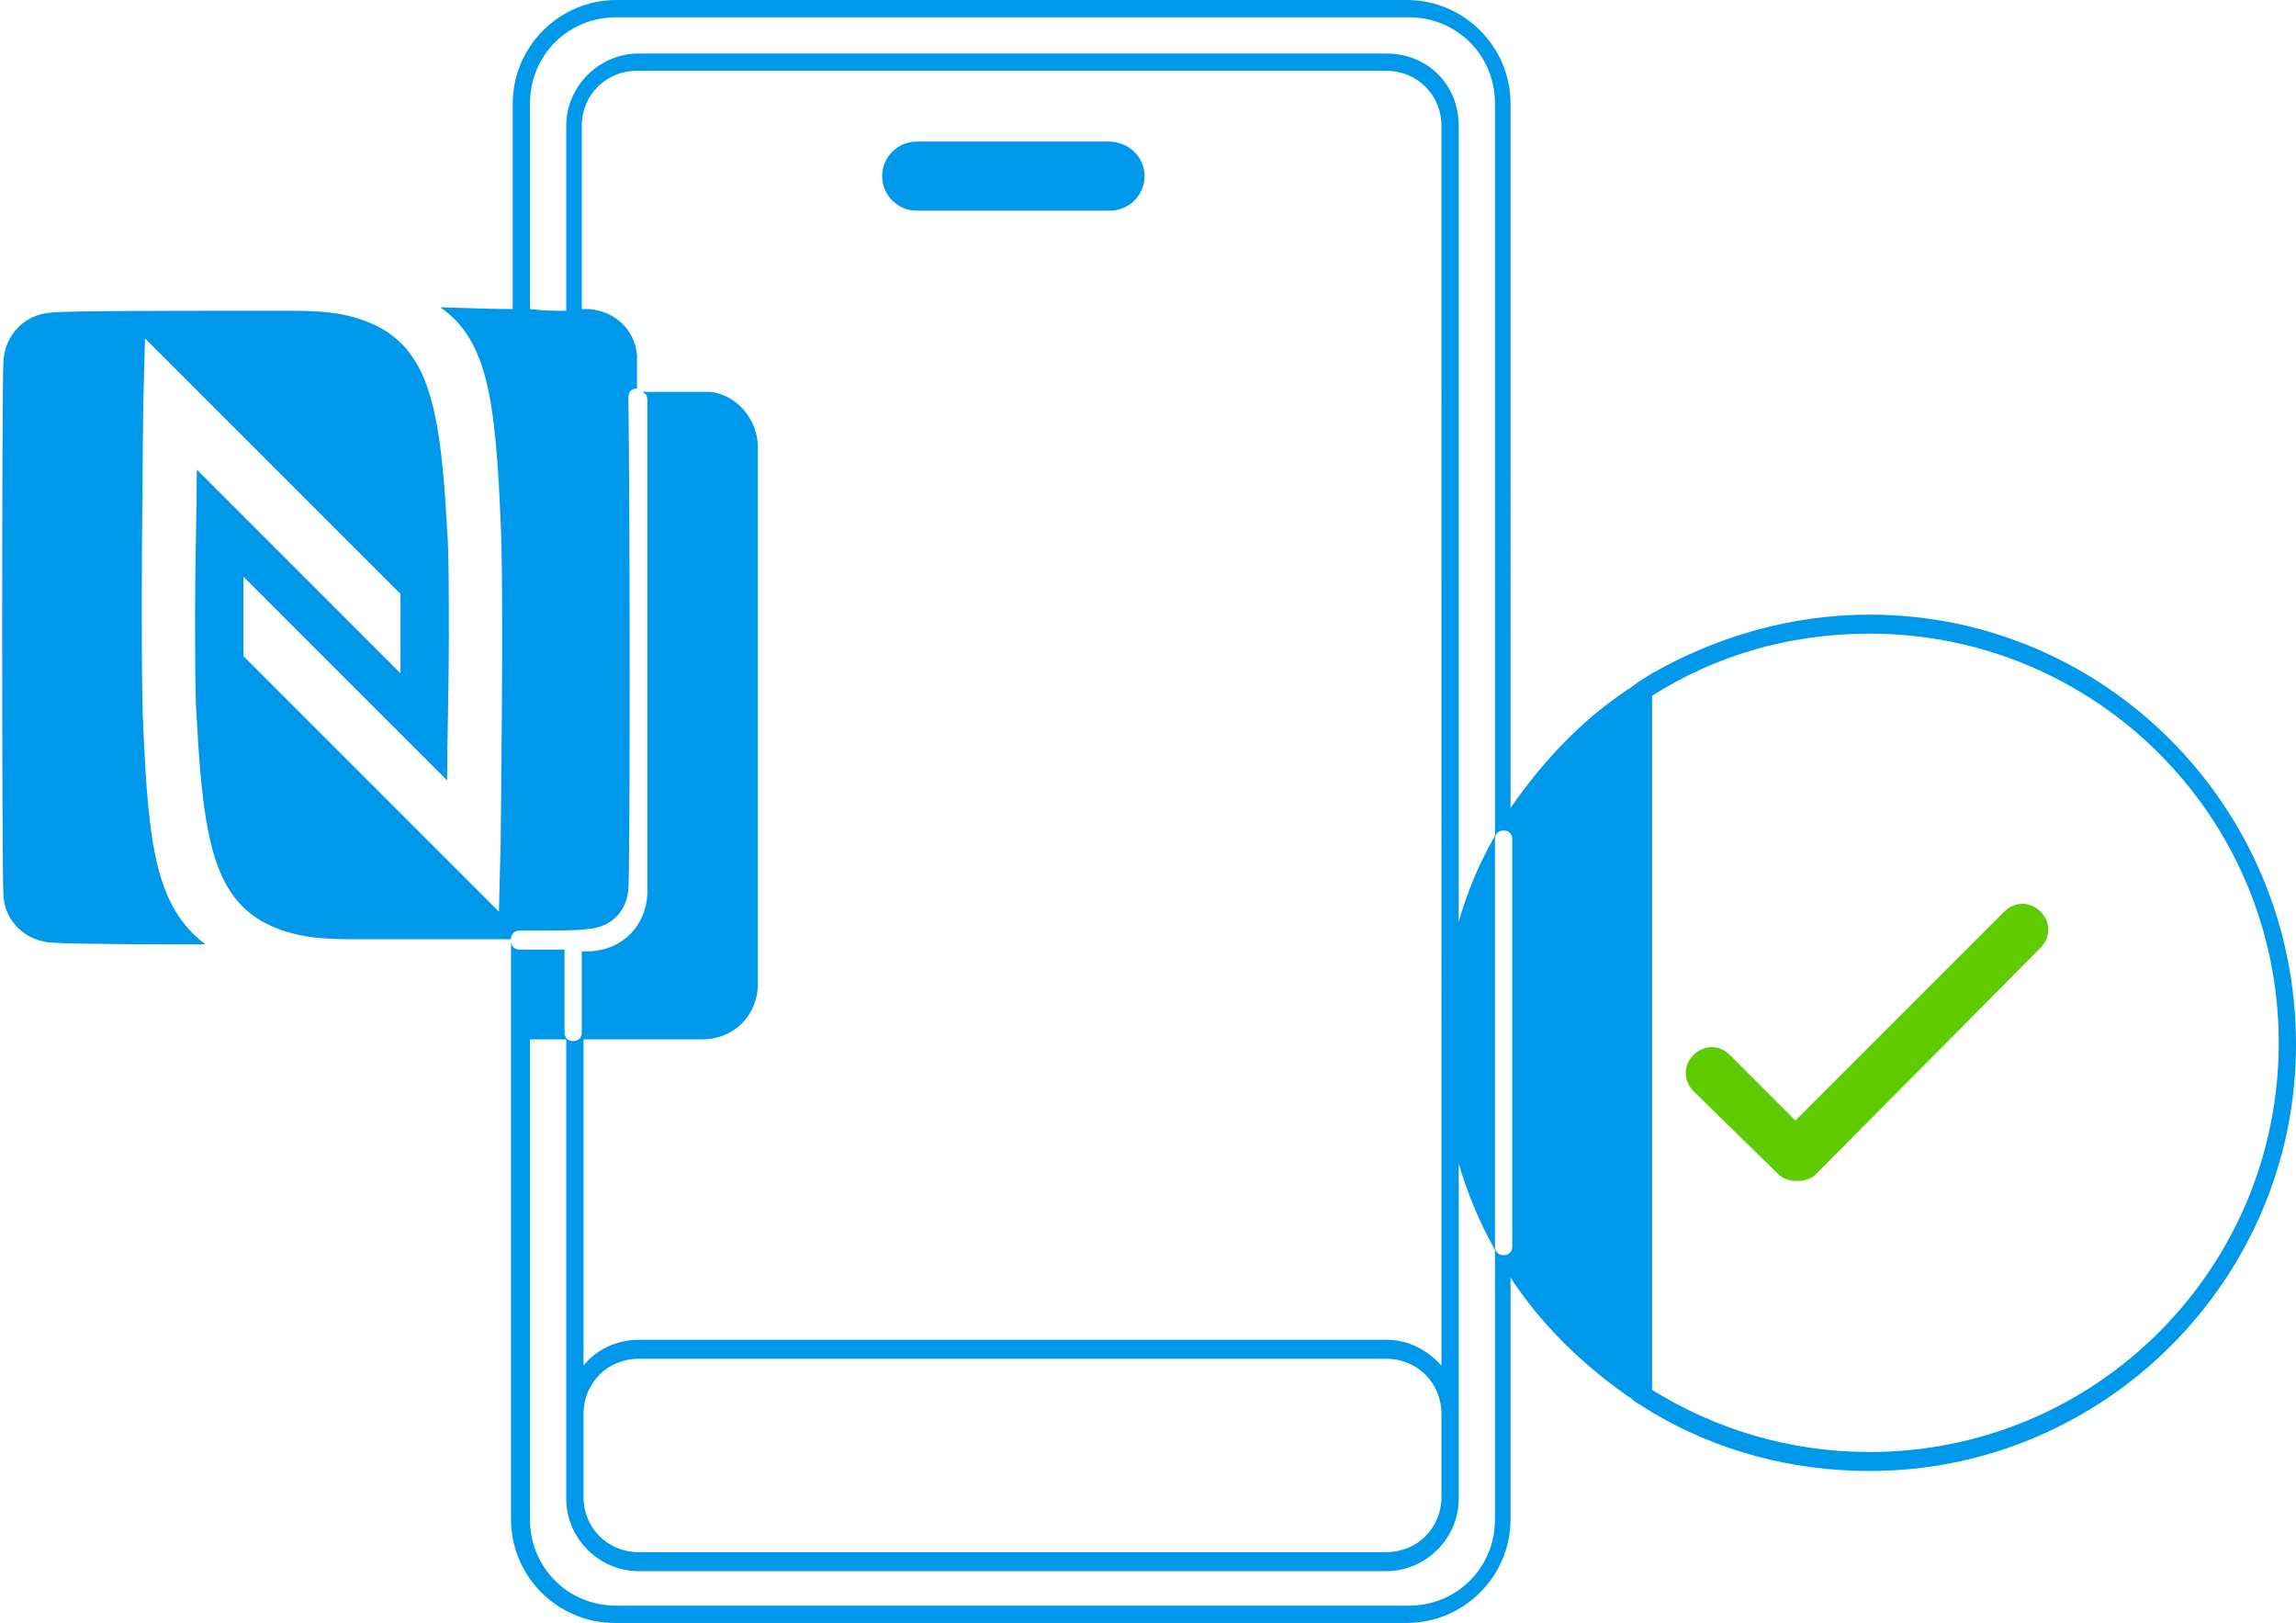 <?xml version="1.0" encoding="utf-8"?>
<!-- Generator: Adobe Illustrator 27.8.1, SVG Export Plug-In . SVG Version: 6.00 Build 0)  -->
<svg version="1.2" baseProfile="tiny" id="Layer_1" xmlns="http://www.w3.org/2000/svg" xmlns:xlink="http://www.w3.org/1999/xlink"
	 x="0px" y="0px" viewBox="0 0 133 94" overflow="visible" xml:space="preserve">
<g>
	<path fill="#0098EB" d="M64.2,8.2H53.1c-1.1,0-2,0.9-2,2s0.9,2,2,2h11.2c1.1,0,2-0.9,2-2S65.4,8.2,64.2,8.2z"/>
	<path fill="#0098EB" d="M108.3,35.6c-4.6,0-8.9,1.3-12.6,3.4v0l-0.8,0.5c-0.1,0.1-0.3,0.2-0.4,0.3c-0.1,0.1-0.2,0.1-0.3,0.2
		c-2.7,1.8-4.9,4.2-6.7,6.8V6c0-3.3-2.7-6-6-6H35.7c-3.3,0-6,2.7-6,6v11.9c-1.8,0-3.5-0.1-4.2-0.1c2.8,1.9,3.2,5.6,3.5,12.4
		c0.2,4,0,18.1,0,18.7l-0.1,3.9L14.1,38v-4.6l11.8,11.8c0-2.3,0.1-5.4,0.1-8.1c0-2.8,0-5.2-0.1-6.4c-0.4-7.4-1.1-10.9-5-12.2
		c-1.2-0.4-2.3-0.5-4.1-0.5h-3v0c-3.7,0-9.7,0-10.8,0.1c-1.6,0.1-2.7,1.3-2.8,2.8c-0.1,1.5-0.1,29.4,0,31c0.1,1.5,1.3,2.6,2.8,2.7
		c1.7,0.1,7.4,0.1,8.9,0.1C9,52.5,8.6,48.9,8.3,42.1c-0.2-4,0-18.1,0-18.7l0.1-3.8l14.8,14.8v4.6L11.4,27.2c0,2.3-0.1,5.4-0.1,8.1
		c0,2.8,0,5.2,0.1,6.4c0.4,7.4,1.1,10.9,5,12.2c1.2,0.4,2.3,0.5,4.1,0.5c1,0,5.5,0,9.1,0v0c0-0.3,0.2-0.5,0.5-0.5c2.1,0,3.5,0,4-0.1
		c1.3-0.1,2.2-1,2.3-2.3c0.1-1.3,0.1-21.5,0-28.5c0-0.3,0.2-0.5,0.5-0.5c0-1,0-1.7,0-1.9c-0.1-1.5-1.3-2.6-2.8-2.7
		c-0.1,0-0.3,0-0.4,0V7.3c0-1.8,1.4-3.2,3.2-3.2h43.4c1.8,0,3.2,1.4,3.2,3.2V60c0,0.1,0,0.2,0,0.3s0,0.2,0,0.3v18.5
		c-0.8-0.9-1.9-1.5-3.2-1.5H37c-1.3,0-2.5,0.6-3.2,1.5V60.2h6.9c1.8,0,3.2-1.4,3.2-3.2V25.9c0-1.6-1.2-3-2.7-3.2l-4,0
		c0.2,0.1,0.3,0.2,0.3,0.5c0,7,0,27.3,0,28.6c-0.1,1.8-1.4,3.2-3.3,3.3c-0.1,0-0.3,0-0.5,0v4.7c0,0.3-0.2,0.5-0.5,0.5
		c-0.3,0-0.5-0.2-0.5-0.5V55c-0.9,0-1.9,0-2.6,0c0,0,0,0,0,0c-0.3,0-0.5-0.2-0.5-0.5v5.7V88c0,3.3,2.7,6,6,6h45.9c3.3,0,6-2.7,6-6
		V74c1.7,2.6,4,4.9,6.7,6.8c0.1,0.1,0.2,0.1,0.3,0.2c0.1,0.1,0.2,0.2,0.4,0.3l0.8,0.5v0c3.7,2.2,8,3.4,12.6,3.4
		c13.6,0,24.7-11.1,24.7-24.7C133,46.7,121.9,35.6,108.3,35.6z M80.3,3.1H37c-2.3,0-4.2,1.9-4.2,4.2V18c-0.6,0-1.3,0-2.1-0.1V6
		c0-2.8,2.2-5,5-5h45.9c2.8,0,5,2.2,5,5v42.4c-0.9,1.6-1.6,3.2-2.1,5V7.3C84.5,4.9,82.7,3.1,80.3,3.1z M33.8,81.9
		c0-1.8,1.4-3.2,3.2-3.2h43.3c1.8,0,3.2,1.4,3.2,3.2v4.8c0,1.8-1.4,3.2-3.2,3.2H37c-1.8,0-3.2-1.4-3.2-3.2V81.9z M86.6,88
		c0,2.8-2.2,5-5,5H35.7c-2.8,0-5-2.2-5-5V60.2h2.1v21.8v4.8v0c0,2.3,1.9,4.2,4.2,4.2h0h43.3h0c2.3,0,4.2-1.9,4.2-4.2v0v-4.8V67.4
		c0.5,1.7,1.2,3.4,2.1,5V88z M87.6,72.2c0,0.3-0.2,0.5-0.5,0.5c-0.3,0-0.5-0.2-0.5-0.5V48.6c0-0.3,0.2-0.5,0.5-0.5
		c0.3,0,0.5,0.2,0.5,0.5V72.2z M108.3,84.1c-4.6,0-8.9-1.3-12.6-3.6V40.3c3.6-2.3,7.9-3.6,12.6-3.6c13.1,0,23.7,10.6,23.7,23.7
		S121.4,84.1,108.3,84.1z"/>
</g>
<g>
	<path fill="#5FCB01" d="M104.1,68.4c-0.4,0-0.8-0.1-1.1-0.4l-4.9-4.8c-0.6-0.6-0.6-1.5,0-2.1c0.6-0.6,1.5-0.6,2.1,0l3.8,3.8
		l12.1-12.1c0.6-0.6,1.5-0.6,2.1,0c0.6,0.6,0.6,1.5,0,2.1L105.2,68C104.9,68.3,104.5,68.4,104.1,68.4z"/>
</g>
</svg>
